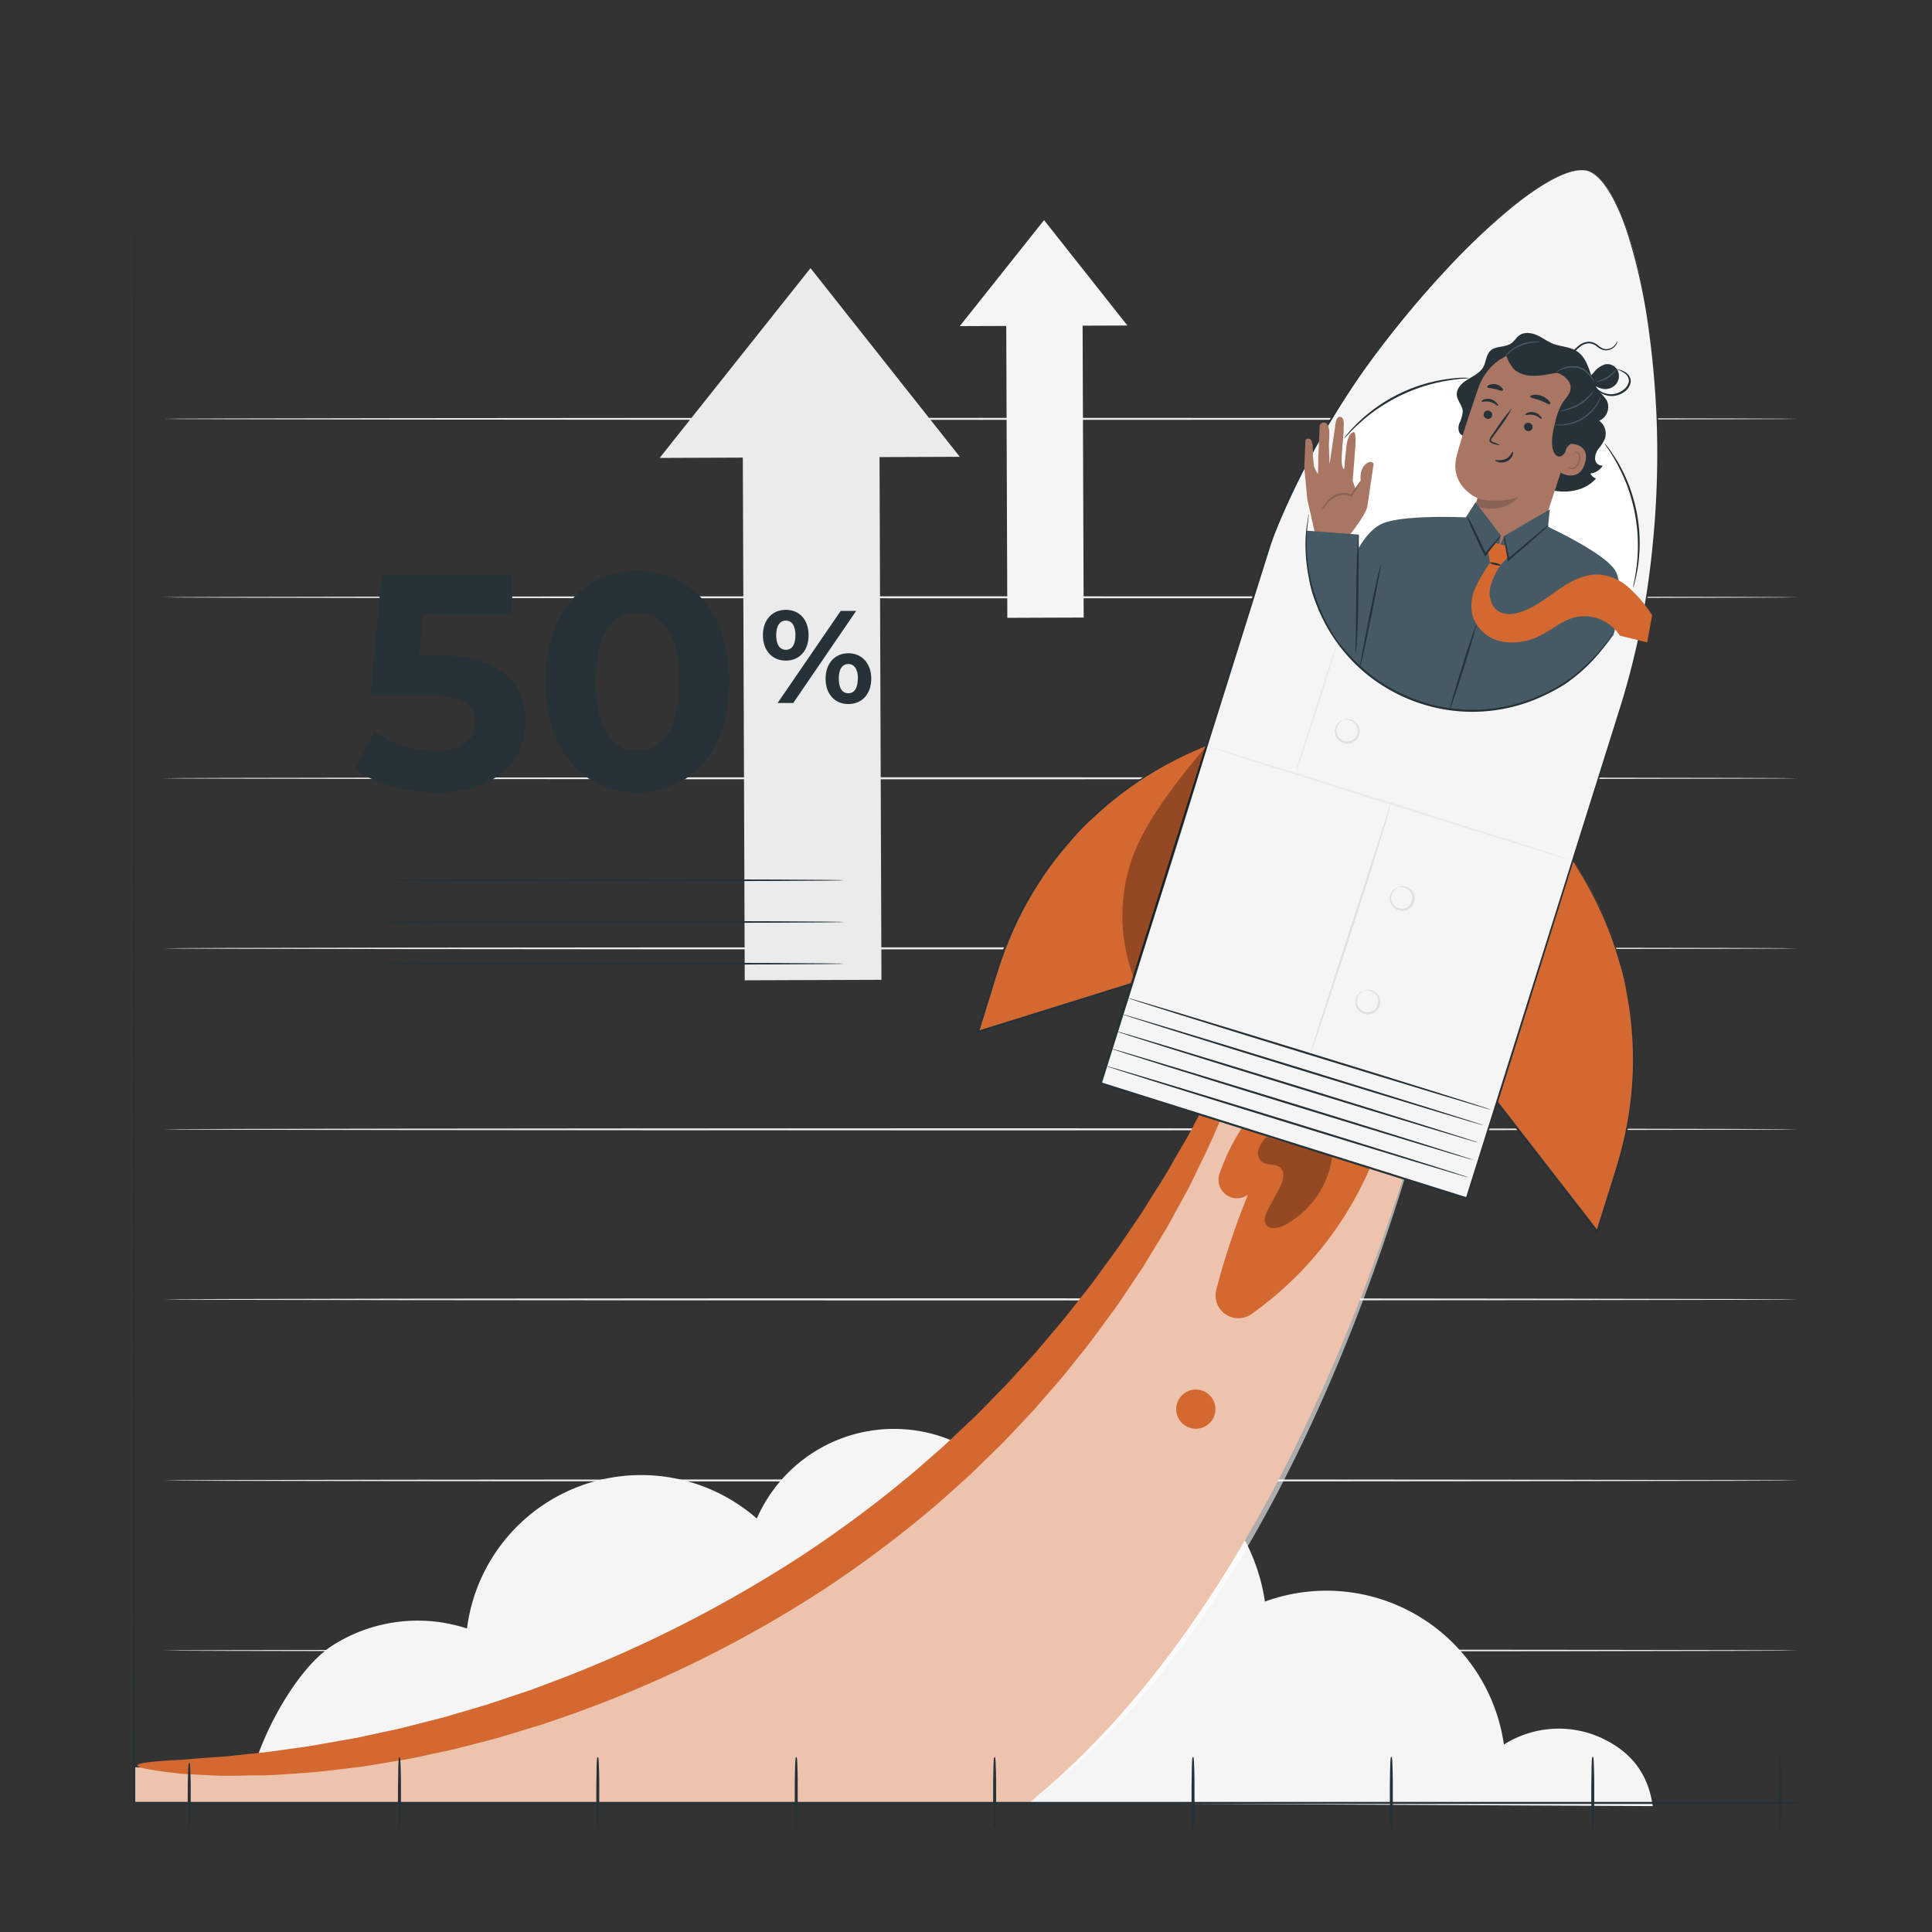 <svg xmlns="http://www.w3.org/2000/svg" viewBox="0 0 500 500"><rect x="0" y="0" width="500" height="500" fill="#333333" stroke="none"/><g id="freepik--background-complete--inject-2"><path d="M465.35,427.15c0,.14-94.71.26-211.51.26s-211.52-.12-211.52-.26,94.69-.26,211.52-.26S465.35,427,465.35,427.15Z" style="fill:#ebebeb"></path><path d="M465.35,383.13c0,.15-94.71.27-211.51.27s-211.52-.12-211.52-.27,94.69-.26,211.52-.26S465.35,383,465.35,383.13Z" style="fill:#ebebeb"></path><path d="M465.35,336.29c0,.15-94.71.26-211.51.26s-211.52-.11-211.52-.26S137,336,253.84,336,465.35,336.15,465.35,336.29Z" style="fill:#ebebeb"></path><path d="M465.35,292.28c0,.14-94.71.26-211.51.26s-211.52-.12-211.52-.26S137,292,253.84,292,465.35,292.13,465.35,292.28Z" style="fill:#ebebeb"></path><path d="M465.35,245.43c0,.15-94.71.27-211.51.27s-211.52-.12-211.52-.27,94.69-.26,211.52-.26S465.35,245.29,465.35,245.43Z" style="fill:#ebebeb"></path><path d="M465.35,201.42c0,.14-94.71.26-211.51.26s-211.52-.12-211.52-.26,94.69-.26,211.52-.26S465.35,201.28,465.35,201.42Z" style="fill:#ebebeb"></path><path d="M465.35,154.58c0,.14-94.71.26-211.51.26s-211.52-.12-211.52-.26,94.69-.26,211.52-.26S465.35,154.43,465.35,154.58Z" style="fill:#ebebeb"></path><path d="M465.35,108.4c0,.15-94.71.26-211.51.26s-211.52-.11-211.52-.26,94.69-.26,211.52-.26S465.35,108.26,465.35,108.4Z" style="fill:#ebebeb"></path><path d="M414.12,449.63a26.55,26.55,0,0,0-24.91,1.86,46.39,46.39,0,0,0-61.85-37,49.33,49.33,0,0,0-72-36.36A38.75,38.75,0,0,0,195.86,393a45.43,45.43,0,0,0-75,28.46A41,41,0,0,0,85.81,426C75.62,432.75,65,453.42,64,465.59l363.73,1.83C426.51,458.83,422,453.21,414.12,449.63Z" style="fill:#f5f5f5"></path><polygon points="170.72 118.51 209.76 69.39 248.39 118.22 170.72 118.51" style="fill:#ebebeb"></polygon><rect x="192.48" y="110.56" width="35.38" height="143.07" transform="translate(-0.67 0.78) rotate(-0.21)" style="fill:#ebebeb"></rect><polygon points="248.39 84.4 270.2 56.97 291.77 84.24 248.39 84.4" style="fill:#f5f5f5"></polygon><rect x="260.55" y="79.96" width="19.76" height="79.89" transform="translate(-0.44 1) rotate(-0.21)" style="fill:#f5f5f5"></rect></g><g id="freepik--Character--inject-2"><path d="M34.66,457.36a313.25,313.25,0,0,0,185.83-51.8c54.42-36.24,85.76-96.09,108.31-157.46l45.63,15.66s-28.93,138.64-108,202.7H34.66Z" style="fill:#D36831"></path><g style="opacity:0.6"><path d="M34.66,457.36a313.25,313.25,0,0,0,185.83-51.8c54.42-36.24,85.76-96.09,108.31-157.46l45.63,15.66s-28.93,145-108,202.7H34.66Z" style="fill:#fff"></path></g><path d="M323.64,264.35c.34.12.2,1.45-.38,3.88-.29,1.21-.69,2.7-1.19,4.45l-.84,2.81c-.32,1-.7,2-1.1,3.16-.8,2.22-1.7,4.69-2.72,7.38s-2.33,5.53-3.66,8.61-3,6.3-4.62,9.74-3.64,6.95-5.67,10.67l-1.55,2.82c-.57.93-1.13,1.87-1.71,2.82l-3.53,5.81-.91,1.49-1,1.47-2,3c-1.35,2-2.67,4.06-4.13,6.09-3,4-5.91,8.27-9.31,12.37-1.67,2.07-3.31,4.23-5.1,6.3s-3.61,4.16-5.46,6.28l-1.39,1.6-1.46,1.55L263,369.75l-3,3.16c-1,1.06-2.07,2-3.12,3.09-2.12,2.05-4.22,4.16-6.42,6.21l-6.78,6.08a291.51,291.51,0,0,1-30.23,22.89,310.66,310.66,0,0,1-65.4,32.44l-7.86,2.71-7.75,2.35-3.8,1.14-3.78,1-7.38,1.89c-2.43.56-4.84,1-7.19,1.55s-4.66,1-7,1.37l-6.71,1.11c-1.1.17-2.18.38-3.26.52l-3.19.38c-4.22.49-8.22,1-12,1.24s-7.39.59-10.76.58-6.49.15-9.37.11-5.51-.22-7.87-.34c-1.18-.07-2.29-.11-3.33-.2l-2.93-.34c-1.81-.22-3.33-.44-4.56-.65-2.46-.41-3.74-.81-3.72-1.17s1.34-.66,3.8-.92c1.24-.13,2.76-.25,4.55-.36l2.89-.14,3.29-.28q3.48-.28,7.71-.57c2.81-.25,5.86-.62,9.13-.94s6.75-.88,10.44-1.37S85,451,89,450.34l3.09-.55c1-.19,2.08-.44,3.13-.67l6.48-1.4c2.21-.43,4.42-1.06,6.69-1.63l6.93-1.78,7.09-2.09,3.63-1.07,3.65-1.22,7.45-2.49,7.56-2.83a334.36,334.36,0,0,0,63-32.14A308.3,308.3,0,0,0,237,380.55l6.63-5.78c2.15-1.95,4.21-4,6.3-5.9,1-1,2.09-1.92,3.07-2.93s2-2,2.94-3l2.92-3,1.45-1.46,1.38-1.51,5.44-5.95c1.79-2,3.43-4,5.11-6,3.42-3.87,6.4-7.9,9.44-11.68,1.49-1.91,2.85-3.88,4.24-5.76l2.06-2.8,1-1.39,1-1.4,3.71-5.49,1.8-2.65,1.66-2.66c2.18-3.51,4.36-6.8,6.17-10.06s3.72-6.23,5.22-9.16,3-5.6,4.37-8.08,2.43-4.84,3.5-6.91c.54-1,1-2,1.52-2.93s.88-1.79,1.27-2.6c.8-1.61,1.51-3,2.11-4C322.5,265.31,323.3,264.23,323.64,264.35Z" style="fill:#D36831"></path><path d="M326.16,285.68A53.55,53.55,0,0,0,315.6,303.8a4.79,4.79,0,0,0,7.27,5.46l.1-.07a198,198,0,0,0-8.19,24.55,5.9,5.9,0,0,0,9.11,6.33,90.27,90.27,0,0,0,35.57-52.56Z" style="fill:#D36831"></path><g style="opacity:0.3"><path d="M327.75,294.26a9.06,9.06,0,0,0-2,3,3.12,3.12,0,0,0,.69,3.33c1.37,1.16,3.72.46,5,1.69s.56,3.61-.35,5.29l-2.88,5.33c-.7,1.3-1.39,3-.48,4.16s3.06.84,4.53.1a23.6,23.6,0,0,0,12.53-18Z"></path></g><path d="M407.05,222.75l.27.39A92.12,92.12,0,0,1,418.62,302l-5.25,16.71-25.95-33.47Z" style="fill:#D36831"></path><path d="M407.05,222.75l-.09.31-.28.91c-.25.8-.6,2-1.06,3.46-.94,3-2.3,7.42-4,12.95-3.44,11-8.28,26.63-14,44.92l0-.22,23.66,30.5,2.29,3-.45.09q1.58-5,3.1-9.85c1-3.24,2.07-6.42,2.92-9.57a92.64,92.64,0,0,0,3.24-18.52,89.51,89.51,0,0,0-.38-17c-.24-2.66-.76-5.18-1.17-7.61s-1-4.74-1.68-6.89A91.19,91.19,0,0,0,411,229.47c-1.16-2.24-2.27-3.85-2.94-5l-1.05-1.73s.1.12.31.41l.82,1.26c.7,1.13,1.85,2.73,3,5a89,89,0,0,1,8.27,19.73c.7,2.16,1.15,4.5,1.73,6.91.42,2.44.95,5,1.2,7.64a88.57,88.57,0,0,1,.43,17.06,93,93,0,0,1-3.22,18.63c-.85,3.18-1.93,6.34-2.92,9.58s-2,6.52-3.09,9.85l-.15.48-.31-.4c-.72-.93-1.51-1.94-2.29-3l-23.64-30.52-.07-.1,0-.12,14.3-45.05c1.75-5.48,3.13-9.83,4.09-12.83.47-1.47.84-2.6,1.09-3.39L407,223A1.48,1.48,0,0,1,407.05,222.75Z" style="fill:#263238"></path><path d="M312.28,193l-.45.17a90.85,90.85,0,0,0-53.61,57.44l-5.17,16.48,39.87-12.46Z" style="fill:#D36831"></path><path d="M312.28,193s0,.09-.08.28-.15.5-.26.86c-.24.78-.59,1.91-1,3.36L307,210.17l-13.83,44.51,0,.13-.12,0-36.34,11.38-3.53,1.1-.47.15.15-.48,3-9.71c1-3.19,1.94-6.35,3-9.4a92.22,92.22,0,0,1,7.9-16.9,87.1,87.1,0,0,1,10-13.56c1.71-2,3.56-3.77,5.28-5.51s3.51-3.26,5.29-4.62A87.65,87.65,0,0,1,305.16,196c2.22-1.14,4-1.78,5.25-2.3l1.38-.56.49-.16-1.83.81c-1.19.55-3,1.22-5.2,2.38a90.57,90.57,0,0,0-17.69,11.4c-1.76,1.37-3.44,3-5.25,4.63s-3.54,3.49-5.23,5.5a87.15,87.15,0,0,0-9.89,13.53A92.44,92.44,0,0,0,259.37,248c-1.09,3-2,6.21-3,9.39s-2,6.44-3,9.72l-.32-.33,3.53-1.1,36.35-11.34-.16.16c5.71-18,10.59-33.35,14-44.22,1.73-5.44,3.11-9.76,4.06-12.74.47-1.47.84-2.61,1.09-3.4.12-.38.22-.67.29-.89A1.76,1.76,0,0,1,312.28,193Z" style="fill:#263238"></path><path d="M411,44.25c-7.5-2.35-27.38,12.71-50.37,41.08-22.63,27.94-32,55.59-32,55.59L284.84,280.35l36.74,11.54,21.29,6.68,36.74,11.54,39.74-126.52a203.29,203.29,0,0,0,8.09-37.94,243.29,243.29,0,0,0,1.45-38.9c-1.82-36.32-10.34-60.14-17.85-62.5" style="fill:#f5f5f5"></path><path d="M411,44.25l.33.12.41.16.53.3a11.36,11.36,0,0,1,2.95,2.8c2.21,2.85,4.58,7.68,6.65,14.22a148.7,148.7,0,0,1,5.25,24.49c.67,4.86,1.21,10.08,1.59,15.65s.61,11.47.54,17.68-.4,12.72-1,19.5a211.42,211.42,0,0,1-2.86,21.06,206.69,206.69,0,0,1-5.5,22.18q-3.53,11.26-7.27,23.21c-10,31.82-21.05,67.09-32.81,104.57l-.07.25-.25-.08-47.38-14.88-47.39-14.89-.25-.07.08-.25c11.78-37.48,22.87-72.75,32.88-104.57q3.75-11.94,7.29-23.2,1.77-5.62,3.49-11.08c1.23-3.62,2.7-7.07,4.2-10.43a215.87,215.87,0,0,1,20.22-35.37,261.42,261.42,0,0,1,21.25-25.76A166.49,166.49,0,0,1,392.2,52.73c5.39-4.24,10-6.94,13.47-8.07a11.13,11.13,0,0,1,4-.65l.6.05.43.1.33.09-.34-.06-.42-.09-.6-.05a11.47,11.47,0,0,0-4,.7c-3.4,1.15-8,3.87-13.39,8.13A169.1,169.1,0,0,0,374.11,70,263.14,263.14,0,0,0,353,95.82a215.73,215.73,0,0,0-20.13,35.33c-1.49,3.36-3,6.81-4.17,10.4l-3.48,11.08q-3.53,11.26-7.27,23.21c-10,31.82-21,67.1-32.82,104.59l-.17-.33L332.31,295l47.38,14.89-.33.17,32.87-104.56,7.29-23.19A206.57,206.57,0,0,0,425,160.16c1.39-7.22,2.27-14.25,2.89-21s.94-13.27,1-19.48-.12-12.09-.5-17.65-.9-10.78-1.56-15.63a149.29,149.29,0,0,0-5.16-24.47c-2-6.54-4.37-11.37-6.55-14.22a11.51,11.51,0,0,0-2.9-2.82l-.52-.31-.4-.16Z" style="fill:#263238"></path><circle cx="381.06" cy="140.89" r="43.07" transform="translate(-21.25 197.52) rotate(-28.3)" style="fill:#fff"></circle><path d="M414.81,120.49a1.82,1.82,0,0,1-2-1.71,4.08,4.08,0,0,1,.94-2.7,12.06,12.06,0,0,0,1.57-2.46,4.17,4.17,0,0,0-1.44-4.74,3.89,3.89,0,0,0,1.94-5.26,15.77,15.77,0,0,0-1.9-2.27,8.81,8.81,0,0,1-.93-1.41,5.42,5.42,0,0,0,2.13.74,3.66,3.66,0,0,0,3.23-1.42,3.3,3.3,0,0,0,.25-3.48,3,3,0,0,0-3.1-1.51,5.76,5.76,0,0,0-2.93,2l-.76.83c-.84-2.36-1.58-4.75-3.59-6.12-1.82-1.24-4.19-1.24-6.24-2-1.49-.59-2.78-1.6-4.25-2.25s-3.31-.86-4.59.1c-.76.56-1.22,1.45-2,2-1.57,1.15-4,.61-5.42,1.94-1.15,1.09-1.11,2.93-1.89,4.3s-2.54,2.25-4,3.14-2.94,2.29-2.81,4c.11,1.5,1.45,2.72,1.54,4.23a8.79,8.79,0,0,1-.9,3.15c-.35,1-.32,2.43.63,3l10.7,6.74c3.5,2.9,7.12,5.86,11.46,7.22s9.63.73,12.59-2.72a2.62,2.62,0,0,1-1.44-1.28A4.38,4.38,0,0,0,414.81,120.49Z" style="fill:#263238"></path><path d="M404.1,121.14a56.81,56.81,0,0,0,5.18-8.28,19.81,19.81,0,0,0,2.15-9.44c0-.49-.49-3.9-1-4-.34-.07-.35,3-.61,3.2a16.8,16.8,0,0,0-4.73,8.77,43.75,43.75,0,0,0-1,9.75" style="fill:#263238"></path><path d="M385.37,144.68c8.67,3,13.94-8.32,13.94-8.32l8.82-27c2.7-7.72.46-15.73-7.33-18.22l-.73-.19a14.62,14.62,0,0,0-17.46,9.41c-2.31,6.71-4.77,14.14-5.67,17.83-1.85,7.63,5.45,10.76,5.45,10.76s-.5,1.74-1.17,3.95c-1.5,5-.31,10.78,1.67,11.22Z" style="fill:#a97663"></path><path d="M382.39,129a19,19,0,0,0,10.65-.39s-3.83,4.91-11.24,2.28Z" style="fill:#896357"></path><path d="M384,107a1.11,1.11,0,0,0,.77,1.36,1.07,1.07,0,0,0,1.37-.69,1.11,1.11,0,0,0-.77-1.36A1.07,1.07,0,0,0,384,107Z" style="fill:#263238"></path><path d="M383.42,103.94c.1.18,1.08-.22,2.25.08s1.87,1.11,2,1,0-.34-.3-.71a3.1,3.1,0,0,0-1.59-1,3,3,0,0,0-1.83.11C383.56,103.64,383.37,103.86,383.42,103.94Z" style="fill:#263238"></path><path d="M394.45,110.15a1.12,1.12,0,0,0,.77,1.36,1.07,1.07,0,0,0,1.37-.69,1.11,1.11,0,0,0-.76-1.36A1.08,1.08,0,0,0,394.45,110.15Z" style="fill:#263238"></path><path d="M394.75,107.35c.1.17,1.08-.22,2.24.08s1.88,1.1,2,1,0-.33-.3-.7a3,3,0,0,0-1.58-1,2.85,2.85,0,0,0-1.83.11C394.89,107,394.7,107.27,394.75,107.35Z" style="fill:#263238"></path><path d="M388.26,115.25a8.72,8.72,0,0,0-1.81-.83c-.29-.1-.56-.24-.56-.45a1.6,1.6,0,0,1,.43-.84l1.46-2a40.21,40.21,0,0,0,3.51-5.44,40.73,40.73,0,0,0-3.94,5.14l-1.43,2.07a1.78,1.78,0,0,0-.45,1.13.76.76,0,0,0,.38.57,2.6,2.6,0,0,0,.48.2A7.83,7.83,0,0,0,388.26,115.25Z" style="fill:#263238"></path><path d="M391.49,116.94c-.19-.06-.51,1.21-1.83,1.83s-2.63.14-2.69.31.24.33.81.49a3.27,3.27,0,0,0,2.22-.19,2.84,2.84,0,0,0,1.46-1.56C391.64,117.31,391.58,117,391.49,116.94Z" style="fill:#263238"></path><path d="M396,102.62c0,.35,1.24.5,2.57,1s2.34,1.18,2.59.94,0-.46-.37-.89a4.5,4.5,0,0,0-1.79-1.19,4.55,4.55,0,0,0-2.14-.29C396.33,102.27,396,102.46,396,102.62Z" style="fill:#263238"></path><path d="M384.9,100.18c.14.32,1,.25,2,.49s1.74.63,2,.4.05-.41-.24-.75a2.85,2.85,0,0,0-1.5-.85,2.77,2.77,0,0,0-1.71.13C385,99.78,384.84,100,384.9,100.18Z" style="fill:#263238"></path><path d="M406.07,114.84c.14,0,5.62-.21,4.12,5s-6.36,2.59-6.33,2.44S406.07,114.84,406.07,114.84Z" style="fill:#a97663"></path><path d="M406,120.73s.07.09.2.2a1,1,0,0,0,.67.21c.6,0,1.31-.77,1.61-1.69a3.07,3.07,0,0,0,.12-1.36,1.08,1.08,0,0,0-.47-.89.5.5,0,0,0-.61.09c-.11.13-.1.24-.13.24s-.09-.12,0-.32a.65.65,0,0,1,.3-.26.72.72,0,0,1,.54,0,1.29,1.29,0,0,1,.7,1.07,3.23,3.23,0,0,1-.1,1.53c-.34,1-1.15,1.85-2,1.85a1,1,0,0,1-.78-.38C406,120.86,406,120.73,406,120.73Z" style="fill:#896357"></path><path d="M388.49,92.85c-.69-.71,2.61-2.66,4.94-3,3.51-.47,8.49.08,11.1,1.74,3.13,2,5.47,4.57,6.26,8.21a21.18,21.18,0,0,1-.83,11,6.47,6.47,0,0,1-1.67,2.92c-1.06.92-2.65,1.22-3.06,2.81a2.27,2.27,0,0,1-1,1.41c-1.25.72-2.11-.57-2.36-1.67-.53-2.35.07-4.79.66-7.13a15.87,15.87,0,0,1,1.79-4.8c.51-.78,1.16-1.47,1.63-2.27a3.24,3.24,0,0,0,.4-2.68,3,3,0,0,0-.29-.55,5.6,5.6,0,0,0-5-2.61c-3.2.16-8.6.2-9.6-1.17a8.11,8.11,0,0,1-1.6-3Z" style="fill:#263238"></path><path d="M404.47,90.84a11.81,11.81,0,0,0-8.83-2.13,6.14,6.14,0,0,0-4.13,2.49,3.52,3.52,0,0,0,.49,4.5l.08.09c2,1.4,3.49,1.53,5.9,1.43,2-.09,4-.73,6-.8a10.92,10.92,0,0,1,6.17,1.65A17.8,17.8,0,0,0,404.47,90.84Z" style="fill:#263238"></path><path d="M412.62,99c-.06,0-.32-.6-1-1.44a8.33,8.33,0,0,0-1.29-1.32,4.94,4.94,0,0,0-2-1,7.37,7.37,0,0,0-4,.35c-1,.38-1.52.79-1.56.74s.11-.14.35-.32a5.41,5.41,0,0,1,1.11-.65,7,7,0,0,1,4.21-.47,5,5,0,0,1,2.11,1.1,6.81,6.81,0,0,1,1.28,1.42A4.22,4.22,0,0,1,412.62,99Z" style="fill:#455a64"></path><path d="M412.56,100.94a4.8,4.8,0,0,1-.85,1.34,11.18,11.18,0,0,1-2.9,2.51,11.33,11.33,0,0,1-3.58,1.38,4.36,4.36,0,0,1-1.58.11,16.51,16.51,0,0,0,5-1.8A16.81,16.81,0,0,0,412.56,100.94Z" style="fill:#455a64"></path><path d="M414.38,102.42a1.92,1.92,0,0,1-.16.59,10.63,10.63,0,0,1-.72,1.51,11.43,11.43,0,0,1-3.83,3.91,11.17,11.17,0,0,1-5.22,1.63,9.35,9.35,0,0,1-1.67,0,2.06,2.06,0,0,1-.6-.12c0-.07.87,0,2.25-.09a11.83,11.83,0,0,0,8.85-5.43C414,103.22,414.32,102.4,414.38,102.42Z" style="fill:#455a64"></path><path d="M398.75,88.53a13.85,13.85,0,0,1-1.52.09,11.65,11.65,0,0,0-6.62,2.68c-.71.59-1.1,1-1.14,1a4.28,4.28,0,0,1,1-1.18,10.15,10.15,0,0,1,6.77-2.74A4.53,4.53,0,0,1,398.75,88.53Z" style="fill:#455a64"></path><path d="M418.35,95.4A6.12,6.12,0,0,1,413,98.8a15.58,15.58,0,0,0,3-1.26A15.53,15.53,0,0,0,418.35,95.4Z" style="fill:#455a64"></path><path d="M418.21,148c-2.15-4.57-18-11.87-18-11.87a19.23,19.23,0,0,1-6.05,6.4c-4,2.49-8.73,1.6-12.3-1.09-3.37-2.55-2.21-7.53-2.21-7.53s-17.43-.88-22.45,1.86-7.82,10.77-7.82,10.77l-6.27,14.22,6.59,9.64,2.89,2.8s7.63,7.77,21.71,10.2c13.14,2.27,24.54-3.32,24.54-3.32,7-2.35,13.11-8,18.73-15.78C417.59,164.33,420.71,153.36,418.21,148Z" style="fill:#455a64"></path><path d="M349.45,138.25s4.1-5.14,4.42-7.2l1.62-11s-.6-1.24-2.16.17-1.19,4.12-1.19,4.12l-1.31,2.32-.75-2.25.58-7.5s.54-5.39-.41-5.09-1.6,1.73-1.84,4.06-.52,5.27-.52,5.27-.15.91-.55-.8.47-8.14.39-9.06.43-3.17-.86-3.41-1.37,2.78-1.37,2.78l-1.41,9.48s-.13-4-.17-4.7.18-2.8.07-4-.59-2-1.17-2.06a1.08,1.08,0,0,0-1.28.76l-.37,8.35s0,3.86-.12,4.06-1-1.88-1-1.88l-.28-2.82s.2-3.83-.74-4.21-1.18.34-1.18.34l-.3,7,.78,8.27,1.88,8.32,3.06.6Z" style="fill:#a97663"></path><path d="M342,132a14.19,14.19,0,0,0,1.36-1.54,6.46,6.46,0,0,1,4-2.39,3.42,3.42,0,0,1,2.22.46l.22.14.14-.25c.6-1.1,1.28-2.07,1.66-2.77s.6-1.14.54-1.16a5.46,5.46,0,0,0-.79,1,32.56,32.56,0,0,0-1.86,2.74l.36-.11a3.84,3.84,0,0,0-2.54-.57,5.28,5.28,0,0,0-2.63,1.06,8.72,8.72,0,0,0-1.61,1.61A5.87,5.87,0,0,0,342,132Z" style="fill:#896357"></path><path d="M379.34,133.92l2.52-3.95,6.55,8.6-.72,3.87,1.56-3.72,11.84-6.9-.5,4.94-5.36,6.94-7.08,2.94-5.22-1.95s-4.07-1.48-4-1.81S379.34,133.92,379.34,133.92Z" style="fill:#455a64"></path><polygon points="385.08 142.64 385.68 145.93 388.1 146.56 390.29 144.13 389.74 141.26 386.87 140.46 385.08 142.64" style="fill:#D36831"></polygon><path d="M388.41,138.57a7.24,7.24,0,0,1-1,1.51c-.69.91-1.68,2.18-2.84,3.62l-.25.31-.17-.36c-.3-.64-.62-1.32-1-2-1-2.16-1.91-4.13-2.53-5.57a13.11,13.11,0,0,1-.91-2.37A11.68,11.68,0,0,1,381,135.9c.71,1.4,1.66,3.35,2.67,5.51l.95,2-.43-.05c1.19-1.42,2.23-2.65,3-3.5A7.45,7.45,0,0,1,388.41,138.57Z" style="fill:#263238"></path><path d="M400.86,135.88a15.71,15.71,0,0,1-2.1,2c-1.34,1.21-3.22,2.86-5.31,4.65L390.57,145l-.32.27-.07-.41c-.32-1.8-.58-3.33-.75-4.42a8.05,8.05,0,0,1-.18-1.73,6.77,6.77,0,0,1,.47,1.68c.25,1.07.57,2.59.93,4.38l-.39-.14,2.85-2.47c2.09-1.79,4-3.39,5.41-4.53A16.88,16.88,0,0,1,400.86,135.88Z" style="fill:#263238"></path><path d="M426.29,166.25l1.28-7.05a33.06,33.06,0,0,0-5.37-6.49,13.39,13.39,0,0,0-8.07-4c-4-.32-7.77,1.78-11.07,4.07s-6.54,4.9-10.43,5.86a6.44,6.44,0,0,1-4.48-.24c-2.07-1.06-2.9-3.71-2.55-6a16.86,16.86,0,0,1,2.89-6.3l-2.62-.81a44.2,44.2,0,0,0-4.18,7.1,11.1,11.1,0,0,0-.58,7,10,10,0,0,0,7.71,6.67,15.58,15.58,0,0,0,10.34-1.87c2.85-1.52,5.43-3.71,8.58-4.47a11,11,0,0,1,11.48,4.78Z" style="fill:#D36831"></path><path d="M351.88,173c-.14,0,1-6.08,2.48-13.52s2.86-13.45,3-13.42-1,6.08-2.49,13.52S352,173.07,351.88,173Z" style="fill:#263238"></path><path d="M338.13,137.34l13.49,1L351,169.45l-.17,2.14s-11.11-12.17-12-22c-.19-2.09-.64-3.75-.75-5.22C337.73,138.89,338.13,137.34,338.13,137.34Z" style="fill:#455a64"></path><path d="M350.79,169a4.75,4.75,0,0,1,0-1.21c0-.88.05-2,.08-3.28.07-2.77.09-6.61.13-10.84s.11-8.08.26-10.86c.07-1.38.14-2.51.22-3.28a4.87,4.87,0,0,1,.17-1.2,6.33,6.33,0,0,1,0,1.21c0,.88,0,2,0,3.29,0,2.89-.07,6.66-.11,10.84s-.12,8.08-.28,10.85c-.08,1.39-.16,2.51-.25,3.29A6.07,6.07,0,0,1,350.79,169Z" style="fill:#263238"></path><path d="M338.72,133a1,1,0,0,1,0,.31c0,.23-.06.53-.1.9-.08.79-.26,2-.39,3.46a43.93,43.93,0,0,0,3.87,21,43,43,0,0,0,13.21,16.41,43.64,43.64,0,0,0,10.48,5.75,41.32,41.32,0,0,0,11.64,2.68,40.87,40.87,0,0,0,11.12-.48,41.47,41.47,0,0,0,9.66-2.91,44.92,44.92,0,0,0,4.11-2c1.27-.73,2.46-1.51,3.58-2.25s2.13-1.55,3-2.36,1.79-1.54,2.53-2.31l2.07-2.17,1.58-1.95.67-.83.54-.77.83-1.21.53-.74a1.65,1.65,0,0,1,.19-.25s0,.1-.15.28l-.48.76-.8,1.25-.51.79c-.21.26-.43.55-.66.85l-1.56,2-2,2.2c-.74.79-1.64,1.52-2.53,2.36s-2,1.56-3,2.41-2.31,1.55-3.59,2.3a41,41,0,0,1-4.14,2.07,43,43,0,0,1-32.78.81A44.07,44.07,0,0,1,355,175.5a43.08,43.08,0,0,1-13.3-16.64A43.5,43.5,0,0,1,338,137.64c.16-1.5.38-2.66.49-3.45l.14-.9A1.48,1.48,0,0,1,338.72,133Z" style="fill:#263238"></path><path d="M422.63,152.15a8.34,8.34,0,0,1,.26-1.53c.22-1,.46-2.41.68-4.17a44.56,44.56,0,0,0-.52-13.85,47.72,47.72,0,0,0-2.12-7.35,48.39,48.39,0,0,0-2.67-5.66c-.41-.79-.85-1.47-1.22-2.07s-.7-1.12-1-1.53a10.46,10.46,0,0,1-.83-1.32,8.71,8.71,0,0,1,1,1.2,17.11,17.11,0,0,1,1.06,1.49c.4.59.86,1.26,1.3,2a42.7,42.7,0,0,1,2.79,5.66,45.19,45.19,0,0,1,2.2,7.43,42,42,0,0,1,.37,14,34.3,34.3,0,0,1-.85,4.16A9,9,0,0,1,422.63,152.15Z" style="fill:#263238"></path><path d="M380.23,97.82a7,7,0,0,1-1.45.17c-.47,0-1,.08-1.7.17s-1.42.15-2.24.31a46,46,0,0,0-5.73,1.3,47.82,47.82,0,0,0-6.7,2.6,49.07,49.07,0,0,0-6.19,3.64,46.26,46.26,0,0,0-4.57,3.69c-.64.55-1.16,1.1-1.64,1.56s-.87.89-1.18,1.23a7.91,7.91,0,0,1-1,1,7.74,7.74,0,0,1,.89-1.17c.29-.37.66-.81,1.12-1.3s1-1.06,1.59-1.63a43.1,43.1,0,0,1,4.55-3.81,42,42,0,0,1,13-6.31,41.33,41.33,0,0,1,5.81-1.2c.84-.14,1.6-.17,2.27-.24s1.24-.08,1.72-.08A9.22,9.22,0,0,1,380.23,97.82Z" style="fill:#263238"></path><path d="M375.11,183.85c-.14,0,1.32-5.07,3.25-11.23s3.61-11.12,3.75-11.08-1.32,5.07-3.25,11.23S375.24,183.89,375.11,183.85Z" style="fill:#263238"></path><path d="M418.56,88.24s0,.1,0,.29a2.33,2.33,0,0,1-.36.78,3.13,3.13,0,0,1-2.77,1.36,3.87,3.87,0,0,1-2-.89,3.69,3.69,0,0,0-2.07-.92,3.77,3.77,0,0,0-2.34.8,13.46,13.46,0,0,0-2,2,17.88,17.88,0,0,1-4.31,3.64,10.65,10.65,0,0,1-4.39,1.42,8.06,8.06,0,0,1-3.09-.33,3.15,3.15,0,0,1-1-.48,10.17,10.17,0,0,0,4.08.44,10.51,10.51,0,0,0,4.19-1.47,18.15,18.15,0,0,0,4.16-3.57,13.56,13.56,0,0,1,2.1-2,4.25,4.25,0,0,1,2.67-.87,4.1,4.1,0,0,1,2.29,1.05,3.59,3.59,0,0,0,1.79.87A3,3,0,0,0,418,89.19,5.41,5.41,0,0,0,418.56,88.24Z" style="fill:#263238"></path><path d="M418.46,95.55s.24,0,.64.11a5.82,5.82,0,0,1,1.64.73,2.8,2.8,0,0,1,1.31,2.35,3.91,3.91,0,0,1-1.8,2.76,5.63,5.63,0,0,1-3.12,1,5.42,5.42,0,0,1-2.6-.66,5,5,0,0,1-1.39-1.12c-.27-.33-.37-.54-.35-.56a10,10,0,0,0,1.91,1.35,5.38,5.38,0,0,0,2.42.51,5.32,5.32,0,0,0,2.82-1,3.59,3.59,0,0,0,1.63-2.37,2.44,2.44,0,0,0-1.05-2,7.73,7.73,0,0,0-1.49-.84C418.66,95.69,418.45,95.58,418.46,95.55Z" style="fill:#263238"></path><line x1="291.77" y1="258.25" x2="385.76" y2="287.17" style="fill:#f5f5f5"></line><path d="M385.76,287.17c0,.14-21.12-6.23-47.07-14.21s-47-14.57-46.92-14.71,21.12,6.23,47.08,14.21S385.8,287,385.76,287.17Z" style="fill:#263238"></path><line x1="290.03" y1="262.35" x2="384.02" y2="291.26" style="fill:#f5f5f5"></line><path d="M384,291.26c0,.14-21.12-6.22-47.07-14.2S290,262.49,290,262.35s21.11,6.22,47.07,14.21S384.06,291.13,384,291.26Z" style="fill:#263238"></path><line x1="288.7" y1="266.83" x2="382.69" y2="295.75" style="fill:#f5f5f5"></line><path d="M382.69,295.75c0,.13-21.12-6.23-47.07-14.21s-47-14.57-46.92-14.71,21.11,6.22,47.07,14.21S382.73,295.61,382.69,295.75Z" style="fill:#263238"></path><line x1="287.37" y1="271.31" x2="381.36" y2="300.23" style="fill:#f5f5f5"></line><path d="M381.36,300.23c0,.14-21.12-6.23-47.07-14.21s-47-14.57-46.92-14.71,21.12,6.23,47.08,14.21S381.4,300.09,381.36,300.23Z" style="fill:#263238"></path><line x1="286.05" y1="275.8" x2="380.04" y2="304.71" style="fill:#f5f5f5"></line><path d="M380,304.71c-.05.14-21.12-6.22-47.07-14.21s-47-14.57-46.92-14.7S307.16,282,333.12,290,380.08,304.57,380,304.71Z" style="fill:#263238"></path><path d="M359.81,208a2.73,2.73,0,0,1-.1.68c-.06.46-.26,1.09-.48,1.93-.45,1.66-1.15,4-2.05,7-1.8,5.89-4.38,14-7.27,22.9s-5.58,17-7.54,22.82c-1,2.87-1.77,5.21-2.35,6.89-.27.77-.5,1.39-.67,1.87a3.28,3.28,0,0,1-.26.64,3.31,3.31,0,0,1,.16-.68l.58-1.89c.53-1.7,1.28-4.06,2.19-6.94l7.39-22.87c2.89-8.89,5.5-17,7.41-22.85.93-2.88,1.68-5.24,2.22-6.93.24-.82.47-1.46.57-1.89A6.27,6.27,0,0,1,359.81,208Z" style="fill:#e0e0e0"></path><path d="M388.41,146.28c0,.14-.68.11-1.45-.07s-1.37-.44-1.34-.58.68-.11,1.46.07S388.44,146.14,388.41,146.28Z" style="fill:#263238"></path><path d="M407.05,222.75c-.05.13-21.12-6.35-47.07-14.48s-47-14.83-46.92-15,21.11,6.34,47.07,14.47S407.09,222.61,407.05,222.75Z" style="fill:#ebebeb"></path><path d="M353,256.39a1.35,1.35,0,0,1,.71-.23,3.16,3.16,0,0,1,2,.47,3,3,0,0,1,1.48,2.63,3.2,3.2,0,0,1-5.64,2.12,3,3,0,0,1-.62-3,3.08,3.08,0,0,1,1.19-1.65,1.28,1.28,0,0,1,.69-.3s-.23.15-.56.46a3.14,3.14,0,0,0-1,1.59,2.65,2.65,0,0,0,.62,2.53,2.74,2.74,0,0,0,4.81-1.8,2.64,2.64,0,0,0-1.2-2.31,3.18,3.18,0,0,0-1.77-.57C353.23,256.36,353,256.44,353,256.39Z" style="fill:#e0e0e0"></path><path d="M361.93,229.6a1.3,1.3,0,0,1,.71-.23,3.19,3.19,0,0,1,2,.47,3,3,0,0,1,1.47,2.63,3.2,3.2,0,0,1-5.64,2.12,3,3,0,0,1-.62-3A3.16,3.16,0,0,1,361,230a1.31,1.31,0,0,1,.69-.29s-.22.15-.56.45a3.22,3.22,0,0,0-1,1.6,2.62,2.62,0,0,0,.61,2.53,3,3,0,0,0,3,.77,2.92,2.92,0,0,0,1.78-2.58,2.61,2.61,0,0,0-1.19-2.3,3.32,3.32,0,0,0-1.78-.58C362.2,229.57,361.94,229.65,361.93,229.6Z" style="fill:#e0e0e0"></path><path d="M347.69,186.33a1.35,1.35,0,0,1,.71-.23,3.16,3.16,0,0,1,2,.47,3,3,0,0,1,1.48,2.63,3.2,3.2,0,0,1-5.64,2.12,3,3,0,0,1-.62-3,3.08,3.08,0,0,1,1.19-1.65,1.28,1.28,0,0,1,.69-.3s-.22.15-.56.45a3.23,3.23,0,0,0-1,1.6,2.65,2.65,0,0,0,.62,2.53,2.74,2.74,0,0,0,4.81-1.8,2.64,2.64,0,0,0-1.2-2.31,3.18,3.18,0,0,0-1.77-.57C348,186.3,347.7,186.38,347.69,186.33Z" style="fill:#e0e0e0"></path><path d="M346.13,166.26c.13,0-2.19,7.69-5.18,17.08s-5.54,17-5.68,16.93,2.18-7.69,5.18-17.09S346,166.22,346.13,166.26Z" style="fill:#ebebeb"></path><g style="opacity:0.3"><path d="M293.43,253s13.63-40.17,18.85-60c-6.89,8.24-14.66,17.7-18.71,27.64A44.82,44.82,0,0,0,293.43,253Z"></path></g><path d="M308.35,359.75a5.07,5.07,0,1,0,.37-.07" style="fill:#D36831"></path></g><g id="freepik--Graphics--inject-2"><path d="M465.35,466.34l-2.16,0H461c0-.79,0-1.6,0-2.44,0-2.45,0-4.77-.07-6.5-.08-2.82-.16-2.82-.31-2.82s-.23,0-.31,2.82c-.05,1.74-.08,4.05-.08,6.5,0,.84,0,1.65,0,2.44l-3.42,0-24.39,0H412.59c0-.77,0-1.55,0-2.36,0-2.46,0-4.77-.08-6.5-.08-2.82-.16-2.82-.31-2.82s-.23,0-.31,2.82c0,1.73-.07,4.05-.07,6.5,0,.81,0,1.59,0,2.35l-51.36,0c0-.75,0-1.51,0-2.31,0-2.45,0-4.76-.07-6.5-.08-2.82-.16-2.82-.31-2.82s-.23,0-.31,2.82c-.05,1.74-.08,4.05-.08,6.5,0,.79,0,1.56,0,2.31l-17,0H309.14c0-.74,0-1.49,0-2.28,0-2.45,0-4.76-.08-6.5-.08-2.82-.15-2.82-.31-2.82s-.23,0-.31,2.82c0,1.74-.07,4.05-.07,6.5,0,.79,0,1.54,0,2.28H257.8c0-.74,0-1.49,0-2.27,0-2.45,0-4.76-.08-6.5-.08-2.82-.16-2.82-.31-2.82s-.23,0-.31,2.82c-.05,1.74-.08,4.05-.08,6.5,0,.78,0,1.53,0,2.27H206.45c0-.74,0-1.48,0-2.26,0-2.46,0-4.77-.07-6.5-.08-2.82-.16-2.82-.31-2.82s-.23,0-.31,2.82c-.05,1.74-.08,4.05-.08,6.5,0,.78,0,1.52,0,2.26l-50.59,0c0-.72,0-1.47,0-2.24,0-2.45,0-4.76-.08-6.5-.08-2.82-.15-2.82-.31-2.82s-.23,0-.31,2.82c0,1.74-.07,4.05-.07,6.5,0,.77,0,1.52,0,2.24H103.77c0-.72,0-1.46,0-2.23,0-2.45,0-4.76-.08-6.5-.08-2.82-.16-2.82-.31-2.82s-.23,0-.31,2.82c0,1.74-.08,4.05-.08,6.5,0,.77,0,1.51,0,2.23H49.36c0-.48,0-1,0-1.45,0-2.25,0-4.37-.08-6-.08-2.59-.16-2.59-.31-2.59s-.23,0-.31,2.59c-.05,1.59-.08,3.71-.08,6,0,.49,0,1,0,1.44H35L35,178.63l-.09-86.78,0-23.56,0-6.12c0-1.38,0-2.08,0-2.08a.12.12,0,0,0-.12-.12.13.13,0,0,0-.13.12s0,.7,0,2.09l-.08,29.67-.08,86.78-.08,287.83v.26a.13.13,0,0,0,.13.13H48.61c0,1.4,0,2.7.06,3.75.08,2.59.16,2.59.31,2.59s.23,0,.31-2.59c0-1,.05-2.35.07-3.75H103c0,1.31,0,2.53.06,3.54.08,2.81.16,2.81.31,2.81s.23,0,.31-2.81c0-1,0-2.23.06-3.54h50.6c0,1.31,0,2.54.06,3.55.08,2.81.16,2.81.31,2.81s.23,0,.31-2.81c0-1,.05-2.23.06-3.55l50.61,0c0,1.33,0,2.55.06,3.57.08,2.81.15,2.81.31,2.81s.23,0,.31-2.81c0-1,0-2.24.06-3.57h50.6c0,1.33,0,2.56.06,3.58.08,2.81.16,2.81.31,2.81s.23,0,.31-2.81c0-1,0-2.25.06-3.58h50.6c0,1.33,0,2.57.06,3.59.08,2.81.16,2.81.31,2.81s.23,0,.31-2.81c0-1,.05-2.26.07-3.59h33.62l17,0c0,1.35,0,2.59.06,3.62.08,2.81.16,2.81.31,2.81s.23,0,.31-2.81c0-1,.05-2.28.06-3.62l51.36,0c0,1.36,0,2.62.06,3.66.08,2.81.16,2.81.31,2.81s.23,0,.31-2.81c0-1,.05-2.3.06-3.66l14.83,0,29.43-.05,3.43,0c0,1.4,0,2.69.06,3.75.08,2.81.16,2.81.31,2.81s.23,0,.31-2.81c0-1.06.05-2.36.06-3.75h2.18l2.16,0a.13.13,0,0,0,.12-.13A.12.12,0,0,0,465.35,466.34Z" style="fill:#263238"></path></g><g id="freepik--Text--inject-2"><path d="M136,186.7c0,9.82-7.2,18.37-23,18.37-7.67,0-15.75-2.14-21.13-5.94l5.06-9.82a26.67,26.67,0,0,0,15.76,5c6.41,0,10.37-2.69,10.37-7.2,0-4.36-2.85-7.21-12.91-7.21H95.91l2.85-31.19h33.81V159H109.45l-.87,10.53h4.51C129.48,169.52,136,176.88,136,186.7Z" style="fill:#263238"></path><path d="M141.19,176.41c0-18.29,10.14-28.66,23.75-28.66s23.75,10.37,23.75,28.66-10.05,28.66-23.75,28.66S141.19,194.7,141.19,176.41Zm34.6,0c0-12.59-4.44-17.81-10.85-17.81s-10.76,5.22-10.76,17.81,4.43,17.81,10.76,17.81S175.79,189,175.79,176.41Z" style="fill:#263238"></path><path d="M197.44,164.39c0-4,2.45-6.57,5.93-6.57s5.89,2.52,5.89,6.57-2.42,6.58-5.89,6.58S197.44,168.41,197.44,164.39Zm8.42,0c0-2.55-1-3.78-2.49-3.78s-2.49,1.26-2.49,3.78,1,3.78,2.49,3.78S205.86,167,205.86,164.39Zm11.72-6.3h4l-16.29,23.85h-4.05Zm-3.92,17.55c0-4,2.45-6.58,5.89-6.58s5.93,2.56,5.93,6.58-2.45,6.57-5.93,6.57S213.66,179.66,213.66,175.64Zm8.38,0c0-2.52-1-3.79-2.49-3.79s-2.48,1.23-2.48,3.79,1,3.78,2.48,3.78S222,178.16,222,175.64Z" style="fill:#263238"></path><path d="M218.46,227.81c0,.14-27.34.26-61.06.26s-61.06-.12-61.06-.26,27.34-.26,61.06-.26S218.46,227.66,218.46,227.81Z" style="fill:#263238"></path><path d="M218.46,238.61c0,.14-27.34.26-61.06.26s-61.06-.12-61.06-.26,27.34-.26,61.06-.26S218.46,238.46,218.46,238.61Z" style="fill:#263238"></path><path d="M218.46,249.41c0,.14-27.34.26-61.06.26s-61.06-.12-61.06-.26,27.34-.26,61.06-.26S218.46,249.26,218.46,249.41Z" style="fill:#263238"></path></g></svg>